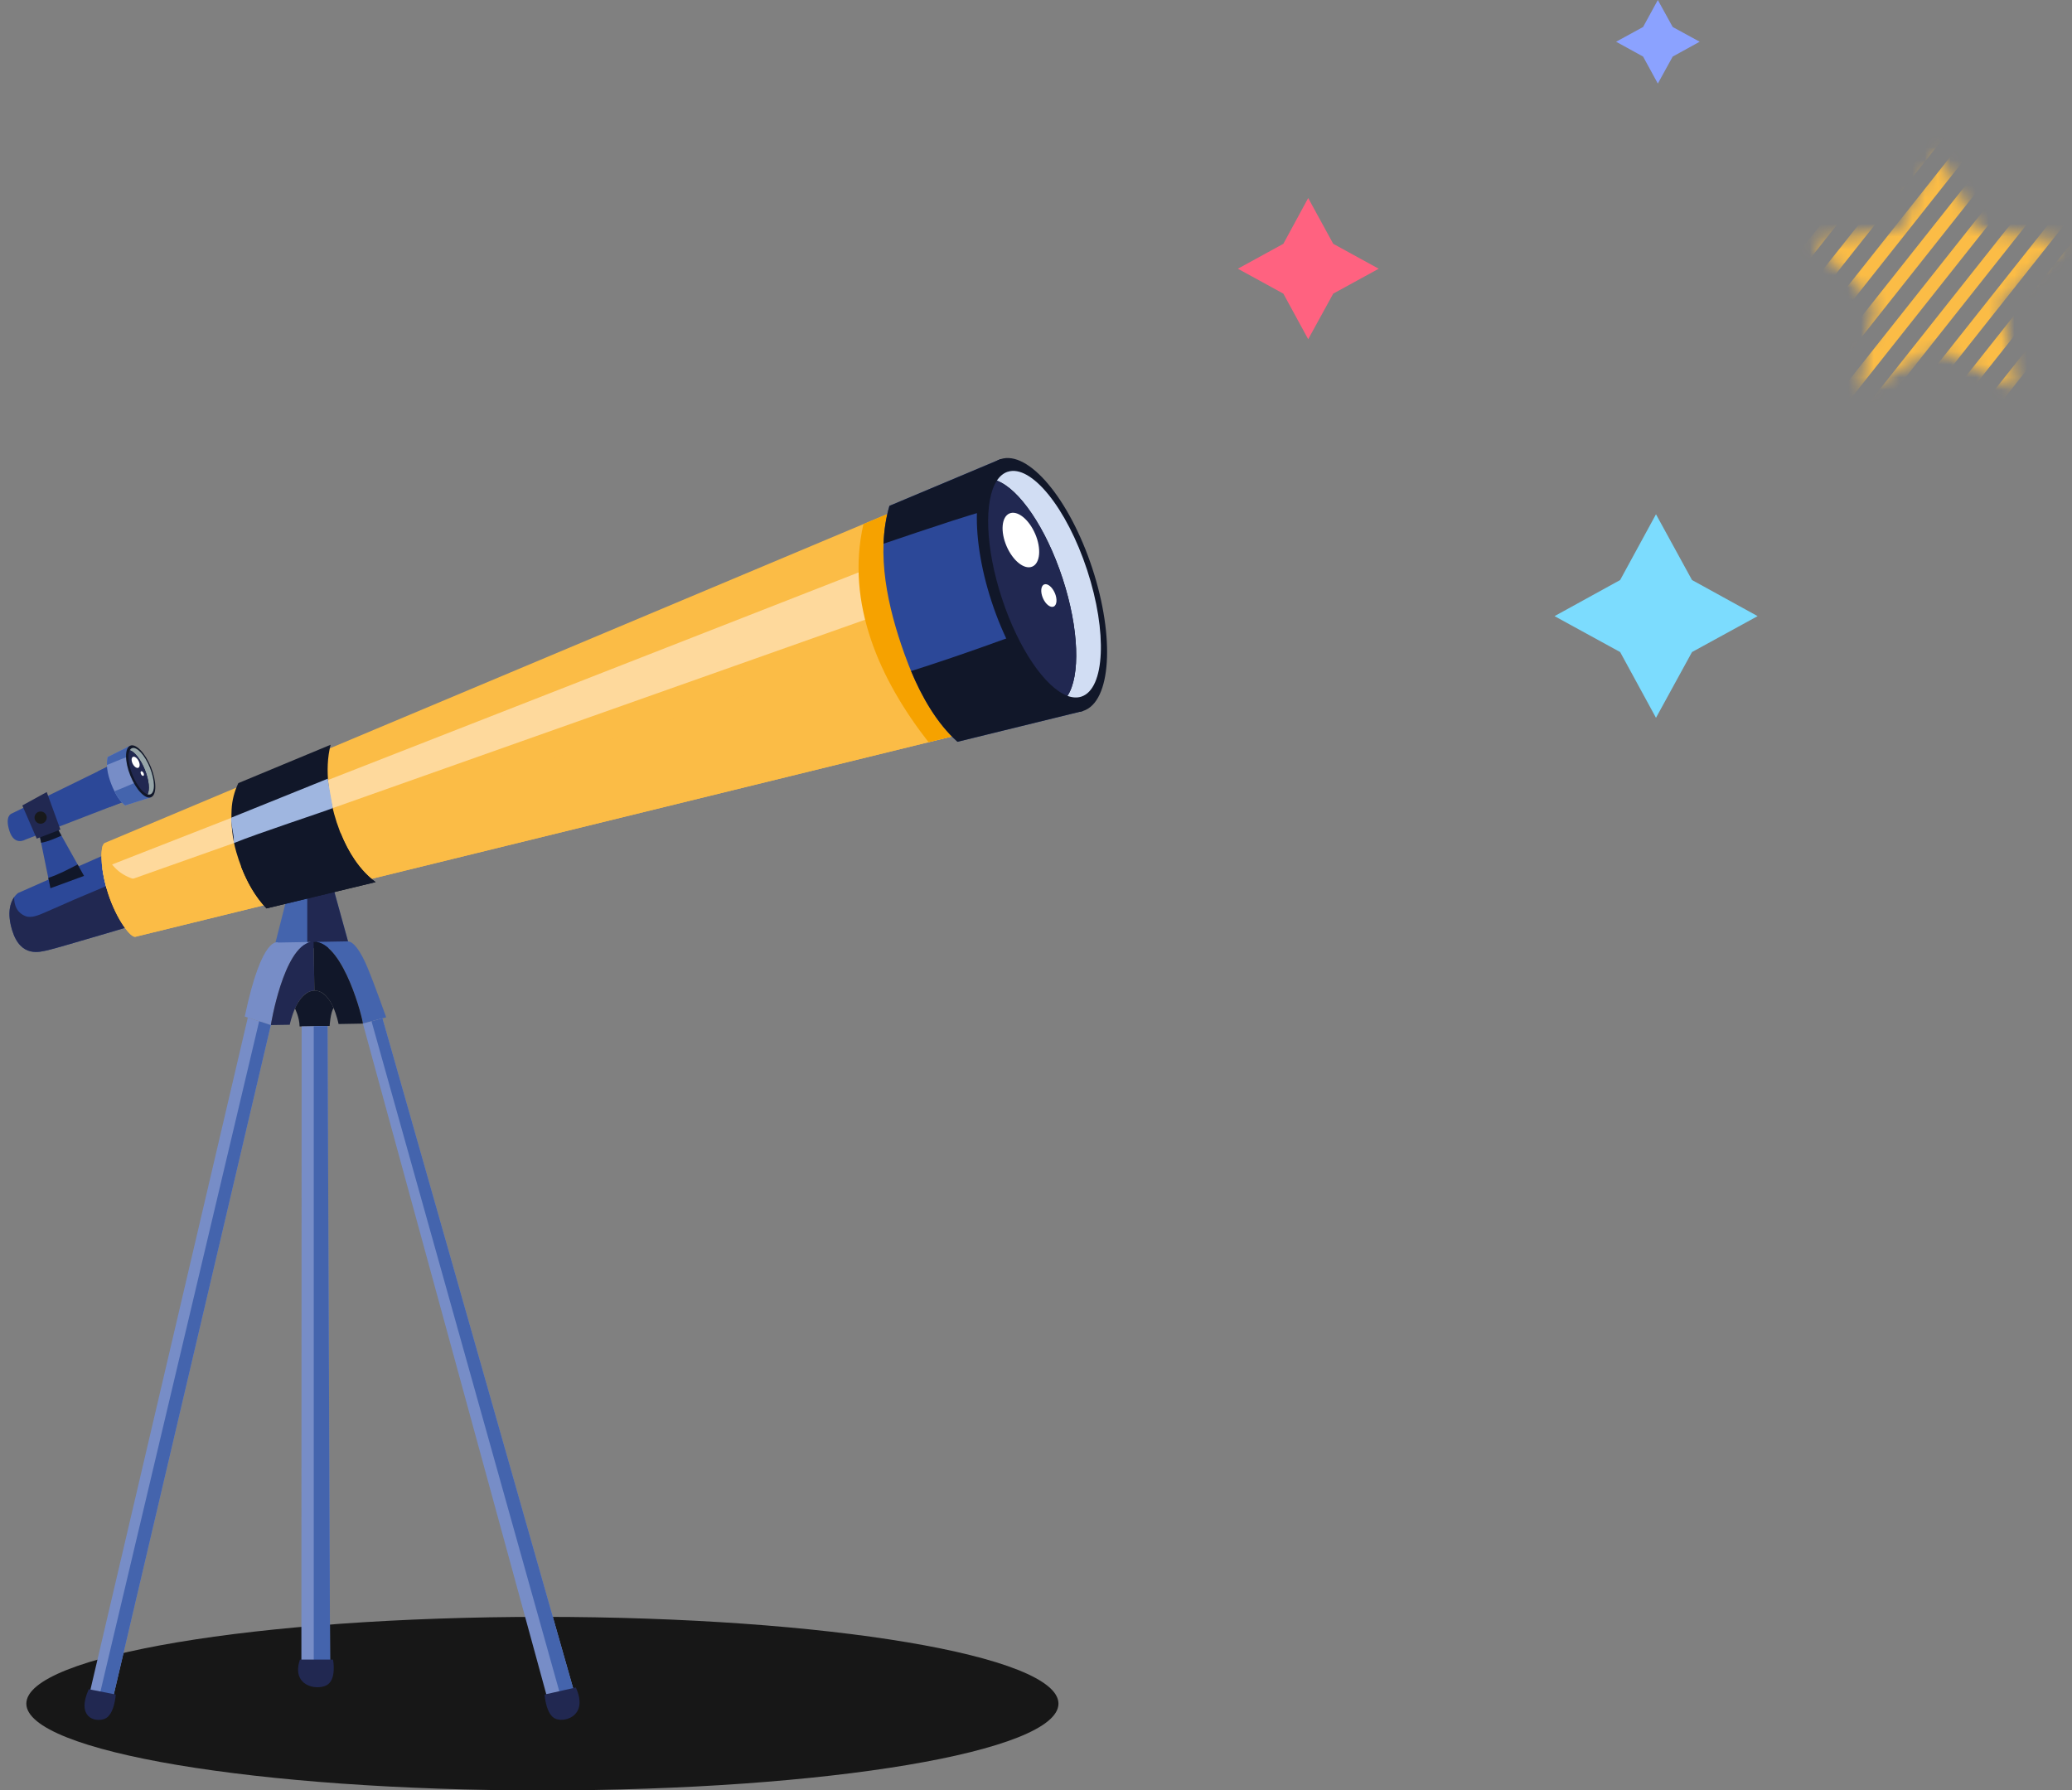 <svg width="162" height="140" viewBox="0 0 162 140" fill="none" xmlns="http://www.w3.org/2000/svg">
<rect x="0" y="0" width="162" height="140" fill="#808080" stroke="none"/>
<path d="M129.474 40.213L132.29 45.355L137.42 48.178L132.29 50.987L129.474 56.129L126.672 50.987L121.542 48.178L126.672 45.355L129.474 40.213Z" fill="#7CDCFE"/>
<path d="M129.619 0L130.78 2.11L132.89 3.263L130.78 4.424L129.619 6.534L128.466 4.424L126.356 3.263L128.466 2.11L129.619 0Z" fill="#8BA2FF"/>
<path d="M102.282 15.486L104.239 19.064L107.795 21.013L104.239 22.961L102.282 26.526L100.339 22.961L96.782 21.013L100.339 19.064L102.282 15.486Z" fill="#FF6280"/>
<mask id="mask0_2267_116657" style="mask-type:luminance" maskUnits="userSpaceOnUse" x="141" y="11" width="21" height="20">
<path d="M151.525 27.293L145.423 30.5L146.59 23.705L141.652 18.892L148.475 17.902L151.525 11.721L154.577 17.902L161.397 18.892L156.462 23.705L157.627 30.5L151.525 27.293Z" fill="white"/>
</mask>
<g mask="url(#mask0_2267_116657)">
<path d="M147.735 -14.6L82.81 67.339" stroke="#FBBC46" stroke-miterlimit="10"/>
<path d="M150.7 -14.6L85.774 67.339" stroke="#FBBC46" stroke-miterlimit="10"/>
<path d="M153.663 -14.6L88.737 67.339" stroke="#FBBC46" stroke-miterlimit="10"/>
<path d="M156.626 -14.6L91.7 67.339" stroke="#FBBC46" stroke-miterlimit="10"/>
<path d="M159.589 -14.6L94.663 67.339" stroke="#FBBC46" stroke-miterlimit="10"/>
<path d="M162.552 -14.6L97.626 67.339" stroke="#FBBC46" stroke-miterlimit="10"/>
<path d="M165.517 -14.6L100.591 67.339" stroke="#FBBC46" stroke-miterlimit="10"/>
<path d="M171.442 -14.6L106.516 67.339" stroke="#FBBC46" stroke-miterlimit="10"/>
<path d="M168.479 -14.6L103.553 67.339" stroke="#FBBC46" stroke-miterlimit="10"/>
<path d="M174.404 -14.6L109.479 67.339" stroke="#FBBC46" stroke-miterlimit="10"/>
<path d="M177.367 -14.6L112.441 67.339" stroke="#FBBC46" stroke-miterlimit="10"/>
<path d="M180.332 -14.6L115.406 67.339" stroke="#FBBC46" stroke-miterlimit="10"/>
<path d="M183.295 -14.6L118.369 67.339" stroke="#FBBC46" stroke-miterlimit="10"/>
<path d="M186.258 -14.6L121.332 67.339" stroke="#FBBC46" stroke-miterlimit="10"/>
<path d="M189.221 -14.6L124.295 67.339" stroke="#FBBC46" stroke-miterlimit="10"/>
<path d="M189.221 -10.693L124.295 71.245" stroke="#FBBC46" stroke-miterlimit="10"/>
</g>
<g clip-path="url(#clip0_2267_116657)">
<path d="M42.407 140.001C64.691 140.001 82.756 136.963 82.756 133.215C82.756 129.468 64.691 126.43 42.407 126.43C20.123 126.43 2.059 129.468 2.059 133.215C2.059 136.963 20.123 140.001 42.407 140.001Z" fill="#171717"/>
<path d="M26.843 72.277L25.461 67.269L24.401 67.281L23.171 67.293L21.889 72.325L21.418 74.176L25.116 74.139L27.353 74.117L26.843 72.277Z" fill="#4464AD"/>
<path d="M26.843 72.277L25.461 67.269L24.401 67.281L24.023 67.284V74.15L25.116 74.139L27.353 74.117L26.843 72.277Z" fill="#212851"/>
<path d="M28.737 75.667C28.197 74.374 27.639 73.602 27.177 73.609C26.971 73.613 25.889 73.631 24.745 73.651C26.92 73.991 28.368 79.645 28.375 80.039L30.192 79.546C30.192 79.546 29.278 76.961 28.737 75.669V75.667Z" fill="#4464AD"/>
<path d="M24.297 73.658C23.003 73.68 21.766 73.702 21.766 73.702C21.766 73.702 20.502 72.972 19.136 79.491L21.177 80.154C21.177 80.154 22.151 74.087 24.299 73.658H24.297Z" fill="#778DC7"/>
<path d="M24.298 73.66C22.15 74.089 21.175 80.155 21.175 80.155L22.654 80.13C22.654 80.13 23.175 77.484 24.581 77.461L24.518 73.656C24.445 73.656 24.37 73.658 24.298 73.66Z" fill="#212851"/>
<path d="M24.743 73.652C24.669 73.652 24.592 73.654 24.518 73.656L24.581 77.46C25.987 77.437 26.469 80.073 26.469 80.073L28.372 80.04C28.364 79.646 26.917 73.992 24.741 73.652H24.743Z" fill="#111729"/>
<path d="M19.375 79.57L6.938 132.689L8.641 133.584L21.174 80.154L19.375 79.57Z" fill="#778DC7"/>
<g style="mix-blend-mode:multiply">
<path d="M20.261 79.857L7.662 133.07L8.641 133.584L21.174 80.155L20.261 79.857Z" fill="#4464AD"/>
</g>
<path d="M29.903 79.625L28.373 80.039L42.718 132.505L44.859 132.178L29.903 79.625Z" fill="#778DC7"/>
<g style="mix-blend-mode:multiply">
<path d="M29.903 79.625L29.048 79.857L43.755 132.346L44.859 132.178L29.903 79.625Z" fill="#4464AD"/>
</g>
<path d="M23.064 78.865C23.064 78.865 23.413 79.533 23.424 80.261L25.774 80.221C25.774 80.221 25.829 79.212 26.078 78.814C26.078 78.814 25.556 77.443 24.581 77.459C23.606 77.476 23.062 78.865 23.062 78.865H23.064Z" fill="#111729"/>
<path d="M25.611 80.227L23.897 80.256L23.584 80.261L23.564 130.688L23.885 130.682L25.811 130.649L25.611 80.227Z" fill="#778DC7"/>
<path d="M24.53 130.671L25.811 130.649L25.611 80.227L24.53 80.245V130.671Z" fill="#4464AD"/>
<path d="M6.939 132.086L9.05 132.504C9.05 132.504 8.952 134.129 8.163 134.412C7.374 134.695 5.964 134.251 6.939 132.086Z" fill="#212851"/>
<path d="M45.025 131.951L42.58 132.504C42.58 132.504 42.678 134.129 43.468 134.412C44.257 134.695 45.998 134.116 45.023 131.951H45.025Z" fill="#212851"/>
<path d="M23.452 129.77H26.038C26.038 129.77 26.351 131.354 25.523 131.783C24.696 132.212 22.759 131.79 23.452 129.77Z" fill="#212851"/>
<path d="M9.696 66.17L1.42 69.825C1.42 69.825 0.278 70.547 0.954 72.746C1.631 74.944 3.173 74.412 3.737 74.299C4.359 74.175 12.404 71.772 12.404 71.772L9.698 66.168L9.696 66.17Z" fill="#2C4898"/>
<path d="M5.843 70.328C5.032 70.675 4.232 71.047 3.419 71.39C3.019 71.558 2.444 71.812 2 71.638C1.327 71.374 1.091 70.779 1.109 70.147C0.829 70.543 0.521 71.345 0.952 72.747C1.629 74.945 3.171 74.413 3.735 74.3C4.357 74.176 12.402 71.774 12.402 71.774L10.716 68.281C9.09 68.959 7.464 69.636 5.843 70.328Z" fill="#212851"/>
<path d="M71.13 39.457L8.19 65.913C7.823 66.036 7.795 67.863 8.459 69.889C9.123 71.914 10.229 73.369 10.596 73.249L76.881 56.986L71.879 40.048L71.13 39.459V39.457Z" fill="#FBBC46"/>
<path d="M72.635 42.607L8.002 67.895C8.064 68.368 8.169 68.896 8.326 69.449L73.727 46.304L72.635 42.607Z" fill="#FED99C"/>
<path d="M62.785 52.858C52.238 56.337 18.411 67.463 15.934 68.171C14.226 68.658 12.029 69.316 10.267 68.673C9.05 68.229 8.371 67.289 8.035 66.119C7.833 66.665 7.908 68.207 8.459 69.889C9.123 71.913 10.229 73.368 10.596 73.248L76.881 56.986L74.476 48.84C70.58 50.194 66.694 51.569 62.785 52.858Z" fill="#FBBC46"/>
<path d="M72.601 58.036L76.881 56.986L71.879 40.049L71.13 39.459L67.508 40.981C66.095 47.174 68.78 53.156 72.601 58.038V58.036Z" fill="#F6A200"/>
<path d="M78.236 35.9L69.54 39.555C68.445 43.296 69.433 47.549 70.706 51.111C71.548 53.466 72.867 56.223 74.862 58.001L84.694 55.589L79.076 36.565" fill="#2C4898"/>
<path d="M78.236 35.9L69.54 39.555C69.26 40.516 69.118 41.509 69.08 42.516C70.837 41.923 72.594 41.324 74.358 40.753C76.161 40.17 77.998 39.645 79.818 39.071L79.078 36.563" fill="#111729"/>
<path d="M71.231 52.472C72.066 54.47 73.241 56.56 74.862 58.004L84.694 55.592L82.599 48.5C78.825 49.875 75.056 51.269 71.231 52.474V52.472Z" fill="#111729"/>
<path d="M78.236 35.901C80.409 35.184 83.619 39.008 85.403 44.443C87.188 49.879 86.87 54.871 84.696 55.588C82.521 56.307 79.312 52.481 77.53 47.046C75.746 41.61 76.062 36.62 78.237 35.901" fill="#111729"/>
<path d="M78.782 36.89C78.447 37.002 78.167 37.239 77.939 37.584C79.669 38.221 81.77 41.244 83.072 45.215C84.374 49.186 84.474 52.87 83.461 54.414C83.847 54.555 84.214 54.58 84.549 54.471C86.39 53.863 86.591 49.432 85 44.578C83.407 39.725 80.622 36.282 78.782 36.892V36.89Z" fill="#D1DDF3"/>
<path d="M83.074 45.213C81.77 41.242 79.671 38.219 77.941 37.582C76.926 39.127 77.03 42.81 78.332 46.781C79.635 50.752 81.733 53.775 83.463 54.412C84.476 52.868 84.376 49.184 83.074 45.213Z" fill="#212851"/>
<path d="M80.935 41.742C81.429 42.89 81.329 44.037 80.713 44.303C80.096 44.572 79.196 43.858 78.701 42.712C78.207 41.565 78.306 40.417 78.923 40.15C79.54 39.882 80.44 40.596 80.935 41.744V41.742Z" fill="white"/>
<path d="M82.472 46.366C82.677 46.844 82.637 47.321 82.379 47.432C82.123 47.543 81.746 47.246 81.541 46.769C81.335 46.291 81.377 45.814 81.633 45.703C81.89 45.592 82.265 45.889 82.47 46.366H82.472Z" fill="white"/>
<path d="M0.74 64.98C1.124 66.169 1.969 65.659 1.969 65.659L10.841 62.235L9.501 59.414L0.903 63.62C0.903 63.62 0.354 63.792 0.74 64.98Z" fill="#2C4898"/>
<path d="M8.625 63.091L10.842 62.235L9.501 59.414L7.67 60.31C7.692 61.276 8.034 62.328 8.625 63.091Z" fill="#2C4898"/>
<path d="M3.942 69.454L2.871 64.219L4.035 63.963L6.571 68.492L3.942 69.454Z" fill="#2C4898"/>
<path d="M4.808 65.343L4.035 63.963L2.871 64.219L3.215 65.9C3.77 65.809 4.284 65.566 4.806 65.343H4.808Z" fill="#111729"/>
<path d="M3.777 68.644L3.943 69.454L6.571 68.492L6.069 67.598C5.322 67.987 4.559 68.388 3.777 68.645V68.644Z" fill="#111729"/>
<path d="M1.744 62.983L2.872 65.576L4.722 64.867L3.654 61.934L1.744 62.983Z" fill="#212851"/>
<path d="M3.653 63.931C3.653 64.194 3.44 64.41 3.177 64.41C2.913 64.41 2.7 64.196 2.7 63.931C2.7 63.667 2.913 63.453 3.177 63.453C3.44 63.453 3.653 63.667 3.653 63.931Z" fill="#18191B"/>
<path d="M8.819 61.596C9.028 62.078 9.341 62.637 9.783 62.982L11.809 62.341L10.372 58.432L10.186 58.305L8.415 59.19C8.237 59.988 8.502 60.866 8.817 61.594L8.819 61.596Z" fill="#778DC7"/>
<path d="M9.443 59.376C9.812 59.23 10.19 59.095 10.563 58.949L10.374 58.434L10.188 58.307L8.417 59.192C8.371 59.397 8.355 59.606 8.36 59.818C8.721 59.67 9.081 59.521 9.443 59.376Z" fill="#4464AD"/>
<path d="M8.946 61.872C9.148 62.279 9.423 62.701 9.783 62.982L11.809 62.342L11.274 60.885C10.503 61.224 9.732 61.569 8.946 61.874V61.872Z" fill="#4464AD"/>
<path d="M11.805 59.996C12.253 61.11 12.255 62.162 11.809 62.34C11.363 62.521 10.639 61.764 10.19 60.65C9.743 59.535 9.741 58.485 10.187 58.306C10.632 58.125 11.356 58.883 11.805 59.996Z" fill="#111729"/>
<path d="M10.315 58.506C10.246 58.533 10.191 58.586 10.148 58.663C10.518 58.772 11.001 59.377 11.326 60.191C11.653 61.005 11.724 61.776 11.533 62.113C11.615 62.137 11.694 62.139 11.763 62.11C12.139 61.956 12.123 61.027 11.723 60.03C11.322 59.035 10.691 58.352 10.315 58.506Z" fill="#96A5A8"/>
<path d="M11.328 60.19C11.001 59.376 10.521 58.772 10.15 58.662C9.959 59 10.03 59.77 10.357 60.584C10.684 61.399 11.166 62.003 11.536 62.112C11.726 61.775 11.656 61.004 11.328 60.19Z" fill="#212851"/>
<path d="M10.832 59.492C10.952 59.726 10.946 59.967 10.821 60.033C10.695 60.097 10.497 59.96 10.377 59.726C10.259 59.492 10.262 59.251 10.388 59.186C10.513 59.122 10.712 59.259 10.832 59.492Z" fill="white"/>
<path d="M11.218 60.439C11.267 60.538 11.265 60.638 11.212 60.664C11.159 60.691 11.078 60.635 11.027 60.536C10.978 60.439 10.979 60.339 11.032 60.311C11.085 60.284 11.167 60.343 11.218 60.439Z" fill="white"/>
<path d="M26.339 64.354C25.741 62.512 25.339 60.215 25.85 58.236L18.637 61.234C18.631 61.245 18.624 61.256 18.62 61.265C18.322 61.908 18.144 62.583 18.108 63.293C18.049 64.421 18.162 65.55 18.477 66.634C18.939 68.224 19.686 69.822 20.836 71.03L29.37 68.973C27.88 67.895 26.889 66.035 26.341 64.35L26.339 64.354Z" fill="#111729"/>
<path d="M18.091 63.932C18.008 64.264 18.299 65.303 18.28 65.65C18.271 65.823 18.275 65.755 18.275 65.929C20.154 65.159 25.35 63.462 26.009 63.192C26.001 62.938 25.627 61.135 25.639 60.885" fill="#9FB6E0"/>
<path d="M26.632 65.152C25.972 65.35 20.794 67.113 18.848 67.745C19.31 68.95 19.952 70.107 20.836 71.034L29.369 68.977C28.113 68.068 27.212 66.6 26.632 65.152Z" fill="#111729"/>
</g>
<defs>
<clipPath id="clip0_2267_116657">
<rect width="85.954" height="104.186" fill="white" transform="translate(0.604 35.815)"/>
</clipPath>
</defs>
</svg>
